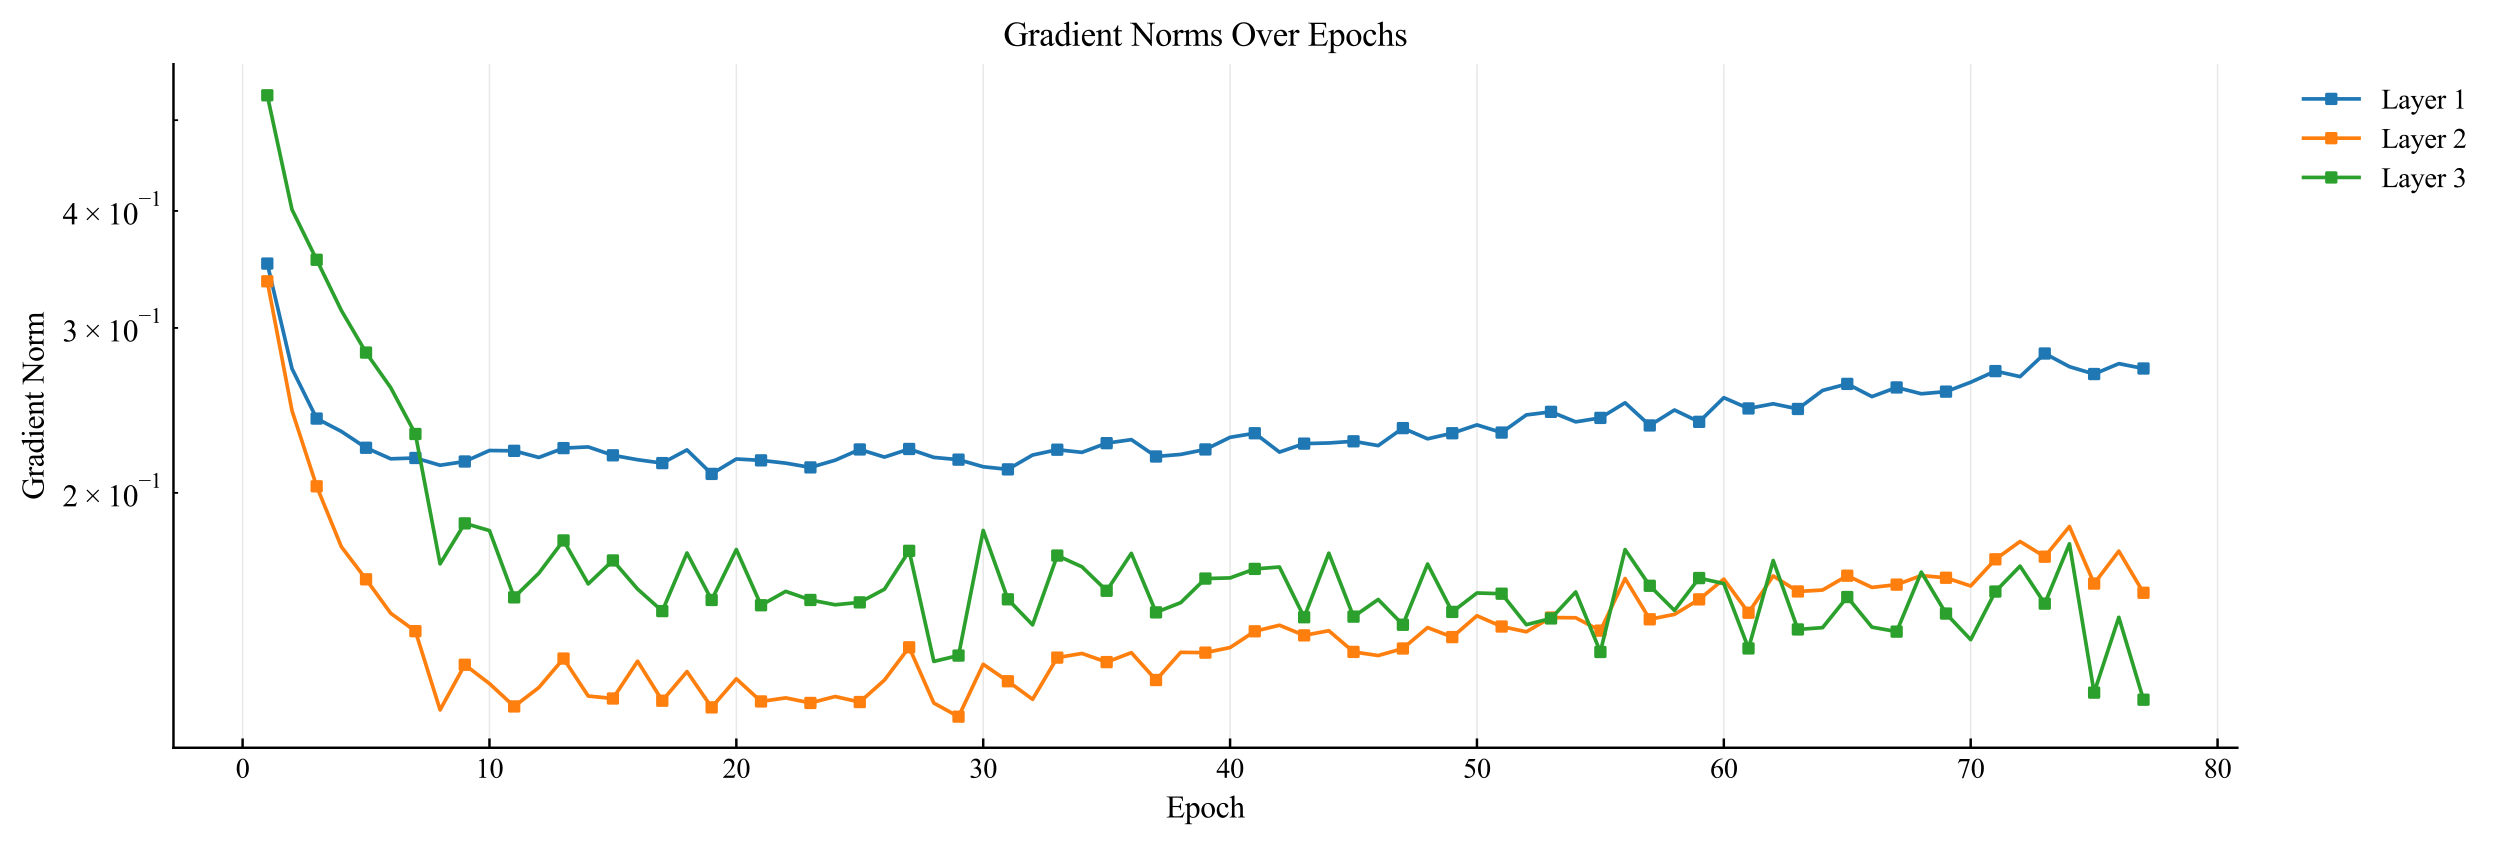 <?xml version="1.0" encoding="utf-8" standalone="no"?>
<!DOCTYPE svg PUBLIC "-//W3C//DTD SVG 1.1//EN"
  "http://www.w3.org/Graphics/SVG/1.1/DTD/svg11.dtd">
<svg xmlns:xlink="http://www.w3.org/1999/xlink" width="811.109pt" height="274.555pt" viewBox="0 0 811.109 274.555" xmlns="http://www.w3.org/2000/svg" version="1.1">
 <defs>
  <style type="text/css">*{stroke-linejoin: round; stroke-linecap: butt}</style>
 </defs>
 <g id="figure_1">
  <g id="patch_1">
   <path d="M 0 274.555 
L 811.109 274.555 
L 811.109 0 
L 0 0 
z
" style="fill: #ffffff"/>
  </g>
  <g id="axes_1">
   <g id="patch_2">
    <path d="M 56.283 242.598 
L 725.883 242.598 
L 725.883 20.838 
L 56.283 20.838 
z
" style="fill: #ffffff"/>
   </g>
   <g id="matplotlib.axis_1">
    <g id="xtick_1">
     <g id="line2d_1">
      <path d="M 78.71 242.598 
L 78.71 20.838 
" clip-path="url(#p498409340e)" style="fill: none; stroke: #b0b0b0; stroke-opacity: 0.3; stroke-width: 0.5; stroke-linecap: square"/>
     </g>
     <g id="line2d_2">
      <defs>
       <path id="m85295850a0" d="M 0 0 
L 0 -3 
" style="stroke: #000000; stroke-width: 0.8"/>
      </defs>
      <g>
       <use xlink:href="#m85295850a0" x="78.71" y="242.598" style="stroke: #000000; stroke-width: 0.8"/>
      </g>
     </g>
     <g id="text_1">
      <!-- 0 -->
      <g transform="translate(76.46 252.347) scale(0.09 -0.09)">
       <defs>
        <path id="TimesNewRomanPSMT-30" d="M 231 2094 
Q 231 2819 450 3342 
Q 669 3866 1031 4122 
Q 1313 4325 1613 4325 
Q 2100 4325 2488 3828 
Q 2972 3213 2972 2159 
Q 2972 1422 2759 906 
Q 2547 391 2217 158 
Q 1888 -75 1581 -75 
Q 975 -75 572 641 
Q 231 1244 231 2094 
z
M 844 2016 
Q 844 1141 1059 588 
Q 1238 122 1591 122 
Q 1759 122 1940 273 
Q 2122 425 2216 781 
Q 2359 1319 2359 2297 
Q 2359 3022 2209 3506 
Q 2097 3866 1919 4016 
Q 1791 4119 1609 4119 
Q 1397 4119 1231 3928 
Q 1006 3669 925 3112 
Q 844 2556 844 2016 
z
" transform="scale(0.016)"/>
       </defs>
       <use xlink:href="#TimesNewRomanPSMT-30"/>
      </g>
     </g>
    </g>
    <g id="xtick_2">
     <g id="line2d_3">
      <path d="M 158.805 242.598 
L 158.805 20.838 
" clip-path="url(#p498409340e)" style="fill: none; stroke: #b0b0b0; stroke-opacity: 0.3; stroke-width: 0.5; stroke-linecap: square"/>
     </g>
     <g id="line2d_4">
      <g>
       <use xlink:href="#m85295850a0" x="158.805" y="242.598" style="stroke: #000000; stroke-width: 0.8"/>
      </g>
     </g>
     <g id="text_2">
      <!-- 10 -->
      <g transform="translate(154.305 252.347) scale(0.09 -0.09)">
       <defs>
        <path id="TimesNewRomanPSMT-31" d="M 750 3822 
L 1781 4325 
L 1884 4325 
L 1884 747 
Q 1884 391 1914 303 
Q 1944 216 2037 169 
Q 2131 122 2419 116 
L 2419 0 
L 825 0 
L 825 116 
Q 1125 122 1212 167 
Q 1300 213 1334 289 
Q 1369 366 1369 747 
L 1369 3034 
Q 1369 3497 1338 3628 
Q 1316 3728 1258 3775 
Q 1200 3822 1119 3822 
Q 1003 3822 797 3725 
L 750 3822 
z
" transform="scale(0.016)"/>
       </defs>
       <use xlink:href="#TimesNewRomanPSMT-31"/>
       <use xlink:href="#TimesNewRomanPSMT-30" transform="translate(50 0)"/>
      </g>
     </g>
    </g>
    <g id="xtick_3">
     <g id="line2d_5">
      <path d="M 238.901 242.598 
L 238.901 20.838 
" clip-path="url(#p498409340e)" style="fill: none; stroke: #b0b0b0; stroke-opacity: 0.3; stroke-width: 0.5; stroke-linecap: square"/>
     </g>
     <g id="line2d_6">
      <g>
       <use xlink:href="#m85295850a0" x="238.901" y="242.598" style="stroke: #000000; stroke-width: 0.8"/>
      </g>
     </g>
     <g id="text_3">
      <!-- 20 -->
      <g transform="translate(234.401 252.347) scale(0.09 -0.09)">
       <defs>
        <path id="TimesNewRomanPSMT-32" d="M 2934 816 
L 2638 0 
L 138 0 
L 138 116 
Q 1241 1122 1691 1759 
Q 2141 2397 2141 2925 
Q 2141 3328 1894 3587 
Q 1647 3847 1303 3847 
Q 991 3847 742 3664 
Q 494 3481 375 3128 
L 259 3128 
Q 338 3706 661 4015 
Q 984 4325 1469 4325 
Q 1984 4325 2329 3994 
Q 2675 3663 2675 3213 
Q 2675 2891 2525 2569 
Q 2294 2063 1775 1497 
Q 997 647 803 472 
L 1909 472 
Q 2247 472 2383 497 
Q 2519 522 2628 598 
Q 2738 675 2819 816 
L 2934 816 
z
" transform="scale(0.016)"/>
       </defs>
       <use xlink:href="#TimesNewRomanPSMT-32"/>
       <use xlink:href="#TimesNewRomanPSMT-30" transform="translate(50 0)"/>
      </g>
     </g>
    </g>
    <g id="xtick_4">
     <g id="line2d_7">
      <path d="M 318.997 242.598 
L 318.997 20.838 
" clip-path="url(#p498409340e)" style="fill: none; stroke: #b0b0b0; stroke-opacity: 0.3; stroke-width: 0.5; stroke-linecap: square"/>
     </g>
     <g id="line2d_8">
      <g>
       <use xlink:href="#m85295850a0" x="318.997" y="242.598" style="stroke: #000000; stroke-width: 0.8"/>
      </g>
     </g>
     <g id="text_4">
      <!-- 30 -->
      <g transform="translate(314.497 252.347) scale(0.09 -0.09)">
       <defs>
        <path id="TimesNewRomanPSMT-33" d="M 325 3431 
Q 506 3859 782 4092 
Q 1059 4325 1472 4325 
Q 1981 4325 2253 3994 
Q 2459 3747 2459 3466 
Q 2459 3003 1878 2509 
Q 2269 2356 2469 2072 
Q 2669 1788 2669 1403 
Q 2669 853 2319 450 
Q 1863 -75 997 -75 
Q 569 -75 414 31 
Q 259 138 259 259 
Q 259 350 332 419 
Q 406 488 509 488 
Q 588 488 669 463 
Q 722 447 909 348 
Q 1097 250 1169 231 
Q 1284 197 1416 197 
Q 1734 197 1970 444 
Q 2206 691 2206 1028 
Q 2206 1275 2097 1509 
Q 2016 1684 1919 1775 
Q 1784 1900 1550 2001 
Q 1316 2103 1072 2103 
L 972 2103 
L 972 2197 
Q 1219 2228 1467 2375 
Q 1716 2522 1828 2728 
Q 1941 2934 1941 3181 
Q 1941 3503 1739 3701 
Q 1538 3900 1238 3900 
Q 753 3900 428 3381 
L 325 3431 
z
" transform="scale(0.016)"/>
       </defs>
       <use xlink:href="#TimesNewRomanPSMT-33"/>
       <use xlink:href="#TimesNewRomanPSMT-30" transform="translate(50 0)"/>
      </g>
     </g>
    </g>
    <g id="xtick_5">
     <g id="line2d_9">
      <path d="M 399.092 242.598 
L 399.092 20.838 
" clip-path="url(#p498409340e)" style="fill: none; stroke: #b0b0b0; stroke-opacity: 0.3; stroke-width: 0.5; stroke-linecap: square"/>
     </g>
     <g id="line2d_10">
      <g>
       <use xlink:href="#m85295850a0" x="399.092" y="242.598" style="stroke: #000000; stroke-width: 0.8"/>
      </g>
     </g>
     <g id="text_5">
      <!-- 40 -->
      <g transform="translate(394.592 252.347) scale(0.09 -0.09)">
       <defs>
        <path id="TimesNewRomanPSMT-34" d="M 2978 1563 
L 2978 1119 
L 2409 1119 
L 2409 0 
L 1894 0 
L 1894 1119 
L 100 1119 
L 100 1519 
L 2066 4325 
L 2409 4325 
L 2409 1563 
L 2978 1563 
z
M 1894 1563 
L 1894 3666 
L 406 1563 
L 1894 1563 
z
" transform="scale(0.016)"/>
       </defs>
       <use xlink:href="#TimesNewRomanPSMT-34"/>
       <use xlink:href="#TimesNewRomanPSMT-30" transform="translate(50 0)"/>
      </g>
     </g>
    </g>
    <g id="xtick_6">
     <g id="line2d_11">
      <path d="M 479.188 242.598 
L 479.188 20.838 
" clip-path="url(#p498409340e)" style="fill: none; stroke: #b0b0b0; stroke-opacity: 0.3; stroke-width: 0.5; stroke-linecap: square"/>
     </g>
     <g id="line2d_12">
      <g>
       <use xlink:href="#m85295850a0" x="479.188" y="242.598" style="stroke: #000000; stroke-width: 0.8"/>
      </g>
     </g>
     <g id="text_6">
      <!-- 50 -->
      <g transform="translate(474.688 252.347) scale(0.09 -0.09)">
       <defs>
        <path id="TimesNewRomanPSMT-35" d="M 2778 4238 
L 2534 3706 
L 1259 3706 
L 981 3138 
Q 1809 3016 2294 2522 
Q 2709 2097 2709 1522 
Q 2709 1188 2573 903 
Q 2438 619 2231 419 
Q 2025 219 1772 97 
Q 1413 -75 1034 -75 
Q 653 -75 479 54 
Q 306 184 306 341 
Q 306 428 378 495 
Q 450 563 559 563 
Q 641 563 702 538 
Q 763 513 909 409 
Q 1144 247 1384 247 
Q 1750 247 2026 523 
Q 2303 800 2303 1197 
Q 2303 1581 2056 1914 
Q 1809 2247 1375 2428 
Q 1034 2569 447 2591 
L 1259 4238 
L 2778 4238 
z
" transform="scale(0.016)"/>
       </defs>
       <use xlink:href="#TimesNewRomanPSMT-35"/>
       <use xlink:href="#TimesNewRomanPSMT-30" transform="translate(50 0)"/>
      </g>
     </g>
    </g>
    <g id="xtick_7">
     <g id="line2d_13">
      <path d="M 559.284 242.598 
L 559.284 20.838 
" clip-path="url(#p498409340e)" style="fill: none; stroke: #b0b0b0; stroke-opacity: 0.3; stroke-width: 0.5; stroke-linecap: square"/>
     </g>
     <g id="line2d_14">
      <g>
       <use xlink:href="#m85295850a0" x="559.284" y="242.598" style="stroke: #000000; stroke-width: 0.8"/>
      </g>
     </g>
     <g id="text_7">
      <!-- 60 -->
      <g transform="translate(554.784 252.347) scale(0.09 -0.09)">
       <defs>
        <path id="TimesNewRomanPSMT-36" d="M 2869 4325 
L 2869 4209 
Q 2456 4169 2195 4045 
Q 1934 3922 1679 3669 
Q 1425 3416 1258 3105 
Q 1091 2794 978 2366 
Q 1428 2675 1881 2675 
Q 2316 2675 2634 2325 
Q 2953 1975 2953 1425 
Q 2953 894 2631 456 
Q 2244 -75 1606 -75 
Q 1172 -75 869 213 
Q 275 772 275 1663 
Q 275 2231 503 2743 
Q 731 3256 1154 3653 
Q 1578 4050 1965 4187 
Q 2353 4325 2688 4325 
L 2869 4325 
z
M 925 2138 
Q 869 1716 869 1456 
Q 869 1156 980 804 
Q 1091 453 1309 247 
Q 1469 100 1697 100 
Q 1969 100 2183 356 
Q 2397 613 2397 1088 
Q 2397 1622 2184 2012 
Q 1972 2403 1581 2403 
Q 1463 2403 1327 2353 
Q 1191 2303 925 2138 
z
" transform="scale(0.016)"/>
       </defs>
       <use xlink:href="#TimesNewRomanPSMT-36"/>
       <use xlink:href="#TimesNewRomanPSMT-30" transform="translate(50 0)"/>
      </g>
     </g>
    </g>
    <g id="xtick_8">
     <g id="line2d_15">
      <path d="M 639.379 242.598 
L 639.379 20.838 
" clip-path="url(#p498409340e)" style="fill: none; stroke: #b0b0b0; stroke-opacity: 0.3; stroke-width: 0.5; stroke-linecap: square"/>
     </g>
     <g id="line2d_16">
      <g>
       <use xlink:href="#m85295850a0" x="639.379" y="242.598" style="stroke: #000000; stroke-width: 0.8"/>
      </g>
     </g>
     <g id="text_8">
      <!-- 70 -->
      <g transform="translate(634.879 252.347) scale(0.09 -0.09)">
       <defs>
        <path id="TimesNewRomanPSMT-37" d="M 644 4238 
L 2916 4238 
L 2916 4119 
L 1503 -88 
L 1153 -88 
L 2419 3728 
L 1253 3728 
Q 900 3728 750 3644 
Q 488 3500 328 3200 
L 238 3234 
L 644 4238 
z
" transform="scale(0.016)"/>
       </defs>
       <use xlink:href="#TimesNewRomanPSMT-37"/>
       <use xlink:href="#TimesNewRomanPSMT-30" transform="translate(50 0)"/>
      </g>
     </g>
    </g>
    <g id="xtick_9">
     <g id="line2d_17">
      <path d="M 719.475 242.598 
L 719.475 20.838 
" clip-path="url(#p498409340e)" style="fill: none; stroke: #b0b0b0; stroke-opacity: 0.3; stroke-width: 0.5; stroke-linecap: square"/>
     </g>
     <g id="line2d_18">
      <g>
       <use xlink:href="#m85295850a0" x="719.475" y="242.598" style="stroke: #000000; stroke-width: 0.8"/>
      </g>
     </g>
     <g id="text_9">
      <!-- 80 -->
      <g transform="translate(714.975 252.347) scale(0.09 -0.09)">
       <defs>
        <path id="TimesNewRomanPSMT-38" d="M 1228 2134 
Q 725 2547 579 2797 
Q 434 3047 434 3316 
Q 434 3728 753 4026 
Q 1072 4325 1600 4325 
Q 2113 4325 2425 4047 
Q 2738 3769 2738 3413 
Q 2738 3175 2569 2928 
Q 2400 2681 1866 2347 
Q 2416 1922 2594 1678 
Q 2831 1359 2831 1006 
Q 2831 559 2490 242 
Q 2150 -75 1597 -75 
Q 994 -75 656 303 
Q 388 606 388 966 
Q 388 1247 577 1523 
Q 766 1800 1228 2134 
z
M 1719 2469 
Q 2094 2806 2194 3001 
Q 2294 3197 2294 3444 
Q 2294 3772 2109 3958 
Q 1925 4144 1606 4144 
Q 1288 4144 1088 3959 
Q 888 3775 888 3528 
Q 888 3366 970 3203 
Q 1053 3041 1206 2894 
L 1719 2469 
z
M 1375 2016 
Q 1116 1797 991 1539 
Q 866 1281 866 981 
Q 866 578 1086 336 
Q 1306 94 1647 94 
Q 1984 94 2187 284 
Q 2391 475 2391 747 
Q 2391 972 2272 1150 
Q 2050 1481 1375 2016 
z
" transform="scale(0.016)"/>
       </defs>
       <use xlink:href="#TimesNewRomanPSMT-38"/>
       <use xlink:href="#TimesNewRomanPSMT-30" transform="translate(50 0)"/>
      </g>
     </g>
    </g>
    <g id="text_10">
     <!-- Epoch -->
     <g transform="translate(378.309 265.216) scale(0.1 -0.1)">
      <defs>
       <path id="TimesNewRomanPSMT-45" d="M 1338 4006 
L 1338 2331 
L 2269 2331 
Q 2631 2331 2753 2441 
Q 2916 2584 2934 2947 
L 3050 2947 
L 3050 1472 
L 2934 1472 
Q 2891 1781 2847 1869 
Q 2791 1978 2662 2040 
Q 2534 2103 2269 2103 
L 1338 2103 
L 1338 706 
Q 1338 425 1363 364 
Q 1388 303 1450 267 
Q 1513 231 1688 231 
L 2406 231 
Q 2766 231 2928 281 
Q 3091 331 3241 478 
Q 3434 672 3638 1063 
L 3763 1063 
L 3397 0 
L 131 0 
L 131 116 
L 281 116 
Q 431 116 566 188 
Q 666 238 702 338 
Q 738 438 738 747 
L 738 3500 
Q 738 3903 656 3997 
Q 544 4122 281 4122 
L 131 4122 
L 131 4238 
L 3397 4238 
L 3444 3309 
L 3322 3309 
Q 3256 3644 3176 3769 
Q 3097 3894 2941 3959 
Q 2816 4006 2500 4006 
L 1338 4006 
z
" transform="scale(0.016)"/>
       <path id="TimesNewRomanPSMT-70" d="M -6 2578 
L 875 2934 
L 994 2934 
L 994 2266 
Q 1216 2644 1439 2795 
Q 1663 2947 1909 2947 
Q 2341 2947 2628 2609 
Q 2981 2197 2981 1534 
Q 2981 794 2556 309 
Q 2206 -88 1675 -88 
Q 1444 -88 1275 -22 
Q 1150 25 994 166 
L 994 -706 
Q 994 -1000 1030 -1079 
Q 1066 -1159 1155 -1206 
Q 1244 -1253 1478 -1253 
L 1478 -1369 
L -22 -1369 
L -22 -1253 
L 56 -1253 
Q 228 -1256 350 -1188 
Q 409 -1153 442 -1076 
Q 475 -1000 475 -688 
L 475 2019 
Q 475 2297 450 2372 
Q 425 2447 370 2484 
Q 316 2522 222 2522 
Q 147 2522 31 2478 
L -6 2578 
z
M 994 2081 
L 994 1013 
Q 994 666 1022 556 
Q 1066 375 1236 237 
Q 1406 100 1666 100 
Q 1978 100 2172 344 
Q 2425 663 2425 1241 
Q 2425 1897 2138 2250 
Q 1938 2494 1663 2494 
Q 1513 2494 1366 2419 
Q 1253 2363 994 2081 
z
" transform="scale(0.016)"/>
       <path id="TimesNewRomanPSMT-6f" d="M 1600 2947 
Q 2250 2947 2644 2453 
Q 2978 2031 2978 1484 
Q 2978 1100 2793 706 
Q 2609 313 2286 112 
Q 1963 -88 1566 -88 
Q 919 -88 538 428 
Q 216 863 216 1403 
Q 216 1797 411 2186 
Q 606 2575 925 2761 
Q 1244 2947 1600 2947 
z
M 1503 2744 
Q 1338 2744 1170 2645 
Q 1003 2547 900 2300 
Q 797 2053 797 1666 
Q 797 1041 1045 587 
Q 1294 134 1700 134 
Q 2003 134 2200 384 
Q 2397 634 2397 1244 
Q 2397 2006 2069 2444 
Q 1847 2744 1503 2744 
z
" transform="scale(0.016)"/>
       <path id="TimesNewRomanPSMT-63" d="M 2631 1088 
Q 2516 522 2178 217 
Q 1841 -88 1431 -88 
Q 944 -88 581 321 
Q 219 731 219 1428 
Q 219 2103 620 2525 
Q 1022 2947 1584 2947 
Q 2006 2947 2278 2723 
Q 2550 2500 2550 2259 
Q 2550 2141 2473 2067 
Q 2397 1994 2259 1994 
Q 2075 1994 1981 2113 
Q 1928 2178 1911 2362 
Q 1894 2547 1784 2644 
Q 1675 2738 1481 2738 
Q 1169 2738 978 2506 
Q 725 2200 725 1697 
Q 725 1184 976 792 
Q 1228 400 1656 400 
Q 1963 400 2206 609 
Q 2378 753 2541 1131 
L 2631 1088 
z
" transform="scale(0.016)"/>
       <path id="TimesNewRomanPSMT-68" d="M 1041 4444 
L 1041 2350 
Q 1388 2731 1591 2839 
Q 1794 2947 1997 2947 
Q 2241 2947 2416 2812 
Q 2591 2678 2675 2391 
Q 2734 2191 2734 1659 
L 2734 647 
Q 2734 375 2778 275 
Q 2809 200 2884 156 
Q 2959 113 3159 113 
L 3159 0 
L 1753 0 
L 1753 113 
L 1819 113 
Q 2019 113 2097 173 
Q 2175 234 2206 353 
Q 2216 403 2216 647 
L 2216 1659 
Q 2216 2128 2167 2275 
Q 2119 2422 2012 2495 
Q 1906 2569 1756 2569 
Q 1603 2569 1437 2487 
Q 1272 2406 1041 2159 
L 1041 647 
Q 1041 353 1073 281 
Q 1106 209 1195 161 
Q 1284 113 1503 113 
L 1503 0 
L 84 0 
L 84 113 
Q 275 113 384 172 
Q 447 203 484 290 
Q 522 378 522 647 
L 522 3238 
Q 522 3728 498 3840 
Q 475 3953 426 3993 
Q 378 4034 297 4034 
Q 231 4034 84 3984 
L 41 4094 
L 897 4444 
L 1041 4444 
z
" transform="scale(0.016)"/>
      </defs>
      <use xlink:href="#TimesNewRomanPSMT-45"/>
      <use xlink:href="#TimesNewRomanPSMT-70" transform="translate(61.084 0)"/>
      <use xlink:href="#TimesNewRomanPSMT-6f" transform="translate(111.084 0)"/>
      <use xlink:href="#TimesNewRomanPSMT-63" transform="translate(161.084 0)"/>
      <use xlink:href="#TimesNewRomanPSMT-68" transform="translate(205.469 0)"/>
     </g>
    </g>
   </g>
   <g id="matplotlib.axis_2">
    <g id="ytick_1">
     <g id="line2d_19">
      <defs>
       <path id="md8082f3454" d="M 0 0 
L 1.5 0 
" style="stroke: #000000; stroke-width: 0.6"/>
      </defs>
      <g>
       <use xlink:href="#md8082f3454" x="56.283" y="159.909" style="stroke: #000000; stroke-width: 0.6"/>
      </g>
     </g>
     <g id="text_11">
      <!-- $\mathdefault{2\times10^{-1}}$ -->
      <g transform="translate(20.283 164.339) scale(0.1 -0.1)">
       <defs>
        <path id="TimesNewRomanPSMT-d7" d="M 516 1025 
L 1619 2128 
L 519 3228 
L 700 3409 
L 1800 2309 
L 2900 3409 
L 3075 3231 
L 1975 2131 
L 3081 1025 
L 2903 844 
L 1797 1950 
L 694 847 
L 516 1025 
z
" transform="scale(0.016)"/>
        <path id="TimesNewRomanPSMT-2212" d="M 3484 2000 
L 116 2000 
L 116 2256 
L 3484 2256 
L 3484 2000 
z
" transform="scale(0.016)"/>
       </defs>
       <use xlink:href="#TimesNewRomanPSMT-32" transform="translate(0 0.583)"/>
       <use xlink:href="#TimesNewRomanPSMT-d7" transform="translate(69.482 0.583)"/>
       <use xlink:href="#TimesNewRomanPSMT-31" transform="translate(145.361 0.583)"/>
       <use xlink:href="#TimesNewRomanPSMT-30" transform="translate(195.361 0.583)"/>
       <use xlink:href="#TimesNewRomanPSMT-2212" transform="translate(246.864 60.695) scale(0.7)"/>
       <use xlink:href="#TimesNewRomanPSMT-31" transform="translate(286.342 60.695) scale(0.7)"/>
      </g>
     </g>
    </g>
    <g id="ytick_2">
     <g id="line2d_20">
      <g>
       <use xlink:href="#md8082f3454" x="56.283" y="106.401" style="stroke: #000000; stroke-width: 0.6"/>
      </g>
     </g>
     <g id="text_12">
      <!-- $\mathdefault{3\times10^{-1}}$ -->
      <g transform="translate(20.283 110.831) scale(0.1 -0.1)">
       <use xlink:href="#TimesNewRomanPSMT-33" transform="translate(0 0.583)"/>
       <use xlink:href="#TimesNewRomanPSMT-d7" transform="translate(69.482 0.583)"/>
       <use xlink:href="#TimesNewRomanPSMT-31" transform="translate(145.361 0.583)"/>
       <use xlink:href="#TimesNewRomanPSMT-30" transform="translate(195.361 0.583)"/>
       <use xlink:href="#TimesNewRomanPSMT-2212" transform="translate(246.864 60.695) scale(0.7)"/>
       <use xlink:href="#TimesNewRomanPSMT-31" transform="translate(286.342 60.695) scale(0.7)"/>
      </g>
     </g>
    </g>
    <g id="ytick_3">
     <g id="line2d_21">
      <g>
       <use xlink:href="#md8082f3454" x="56.283" y="68.437" style="stroke: #000000; stroke-width: 0.6"/>
      </g>
     </g>
     <g id="text_13">
      <!-- $\mathdefault{4\times10^{-1}}$ -->
      <g transform="translate(20.283 72.867) scale(0.1 -0.1)">
       <use xlink:href="#TimesNewRomanPSMT-34" transform="translate(0 0.583)"/>
       <use xlink:href="#TimesNewRomanPSMT-d7" transform="translate(69.482 0.583)"/>
       <use xlink:href="#TimesNewRomanPSMT-31" transform="translate(145.361 0.583)"/>
       <use xlink:href="#TimesNewRomanPSMT-30" transform="translate(195.361 0.583)"/>
       <use xlink:href="#TimesNewRomanPSMT-2212" transform="translate(246.864 60.695) scale(0.7)"/>
       <use xlink:href="#TimesNewRomanPSMT-31" transform="translate(286.342 60.695) scale(0.7)"/>
      </g>
     </g>
    </g>
    <g id="ytick_4">
     <g id="line2d_22">
      <g>
       <use xlink:href="#md8082f3454" x="56.283" y="38.989" style="stroke: #000000; stroke-width: 0.6"/>
      </g>
     </g>
    </g>
    <g id="text_14">
     <!-- Gradient Norm -->
     <g transform="translate(14.144 162.126) rotate(-90) scale(0.1 -0.1)">
      <defs>
       <path id="TimesNewRomanPSMT-47" d="M 3928 4334 
L 4038 2997 
L 3928 2997 
Q 3763 3497 3500 3750 
Q 3122 4116 2528 4116 
Q 1719 4116 1297 3475 
Q 944 2934 944 2188 
Q 944 1581 1178 1081 
Q 1413 581 1792 348 
Q 2172 116 2572 116 
Q 2806 116 3025 175 
Q 3244 234 3447 350 
L 3447 1575 
Q 3447 1894 3398 1992 
Q 3350 2091 3248 2142 
Q 3147 2194 2891 2194 
L 2891 2313 
L 4531 2313 
L 4531 2194 
L 4453 2194 
Q 4209 2194 4119 2031 
Q 4056 1916 4056 1575 
L 4056 278 
Q 3697 84 3347 -6 
Q 2997 -97 2569 -97 
Q 1341 -97 703 691 
Q 225 1281 225 2053 
Q 225 2613 494 3125 
Q 813 3734 1369 4063 
Q 1834 4334 2469 4334 
Q 2700 4334 2889 4296 
Q 3078 4259 3425 4131 
Q 3600 4066 3659 4066 
Q 3719 4066 3761 4120 
Q 3803 4175 3813 4334 
L 3928 4334 
z
" transform="scale(0.016)"/>
       <path id="TimesNewRomanPSMT-72" d="M 1038 2947 
L 1038 2303 
Q 1397 2947 1775 2947 
Q 1947 2947 2059 2842 
Q 2172 2738 2172 2600 
Q 2172 2478 2090 2393 
Q 2009 2309 1897 2309 
Q 1788 2309 1652 2417 
Q 1516 2525 1450 2525 
Q 1394 2525 1328 2463 
Q 1188 2334 1038 2041 
L 1038 669 
Q 1038 431 1097 309 
Q 1138 225 1241 169 
Q 1344 113 1538 113 
L 1538 0 
L 72 0 
L 72 113 
Q 291 113 397 181 
Q 475 231 506 341 
Q 522 394 522 644 
L 522 1753 
Q 522 2253 501 2348 
Q 481 2444 426 2487 
Q 372 2531 291 2531 
Q 194 2531 72 2484 
L 41 2597 
L 906 2947 
L 1038 2947 
z
" transform="scale(0.016)"/>
       <path id="TimesNewRomanPSMT-61" d="M 1822 413 
Q 1381 72 1269 19 
Q 1100 -59 909 -59 
Q 613 -59 420 144 
Q 228 347 228 678 
Q 228 888 322 1041 
Q 450 1253 767 1440 
Q 1084 1628 1822 1897 
L 1822 2009 
Q 1822 2438 1686 2597 
Q 1550 2756 1291 2756 
Q 1094 2756 978 2650 
Q 859 2544 859 2406 
L 866 2225 
Q 866 2081 792 2003 
Q 719 1925 600 1925 
Q 484 1925 411 2006 
Q 338 2088 338 2228 
Q 338 2497 613 2722 
Q 888 2947 1384 2947 
Q 1766 2947 2009 2819 
Q 2194 2722 2281 2516 
Q 2338 2381 2338 1966 
L 2338 994 
Q 2338 584 2353 492 
Q 2369 400 2405 369 
Q 2441 338 2488 338 
Q 2538 338 2575 359 
Q 2641 400 2828 588 
L 2828 413 
Q 2478 -56 2159 -56 
Q 2006 -56 1915 50 
Q 1825 156 1822 413 
z
M 1822 616 
L 1822 1706 
Q 1350 1519 1213 1441 
Q 966 1303 859 1153 
Q 753 1003 753 825 
Q 753 600 887 451 
Q 1022 303 1197 303 
Q 1434 303 1822 616 
z
" transform="scale(0.016)"/>
       <path id="TimesNewRomanPSMT-64" d="M 2222 322 
Q 2013 103 1813 7 
Q 1613 -88 1381 -88 
Q 913 -88 563 304 
Q 213 697 213 1313 
Q 213 1928 600 2439 
Q 988 2950 1597 2950 
Q 1975 2950 2222 2709 
L 2222 3238 
Q 2222 3728 2198 3840 
Q 2175 3953 2125 3993 
Q 2075 4034 2000 4034 
Q 1919 4034 1784 3984 
L 1744 4094 
L 2597 4444 
L 2738 4444 
L 2738 1134 
Q 2738 631 2761 520 
Q 2784 409 2836 365 
Q 2888 322 2956 322 
Q 3041 322 3181 375 
L 3216 266 
L 2366 -88 
L 2222 -88 
L 2222 322 
z
M 2222 541 
L 2222 2016 
Q 2203 2228 2109 2403 
Q 2016 2578 1861 2667 
Q 1706 2756 1559 2756 
Q 1284 2756 1069 2509 
Q 784 2184 784 1559 
Q 784 928 1059 592 
Q 1334 256 1672 256 
Q 1956 256 2222 541 
z
" transform="scale(0.016)"/>
       <path id="TimesNewRomanPSMT-69" d="M 928 4444 
Q 1059 4444 1151 4351 
Q 1244 4259 1244 4128 
Q 1244 3997 1151 3903 
Q 1059 3809 928 3809 
Q 797 3809 703 3903 
Q 609 3997 609 4128 
Q 609 4259 701 4351 
Q 794 4444 928 4444 
z
M 1188 2947 
L 1188 647 
Q 1188 378 1227 289 
Q 1266 200 1342 156 
Q 1419 113 1622 113 
L 1622 0 
L 231 0 
L 231 113 
Q 441 113 512 153 
Q 584 194 626 287 
Q 669 381 669 647 
L 669 1750 
Q 669 2216 641 2353 
Q 619 2453 572 2492 
Q 525 2531 444 2531 
Q 356 2531 231 2484 
L 188 2597 
L 1050 2947 
L 1188 2947 
z
" transform="scale(0.016)"/>
       <path id="TimesNewRomanPSMT-65" d="M 681 1784 
Q 678 1147 991 784 
Q 1303 422 1725 422 
Q 2006 422 2214 576 
Q 2422 731 2563 1106 
L 2659 1044 
Q 2594 616 2278 264 
Q 1963 -88 1488 -88 
Q 972 -88 605 314 
Q 238 716 238 1394 
Q 238 2128 614 2539 
Q 991 2950 1559 2950 
Q 2041 2950 2350 2633 
Q 2659 2316 2659 1784 
L 681 1784 
z
M 681 1966 
L 2006 1966 
Q 1991 2241 1941 2353 
Q 1863 2528 1708 2628 
Q 1553 2728 1384 2728 
Q 1125 2728 920 2526 
Q 716 2325 681 1966 
z
" transform="scale(0.016)"/>
       <path id="TimesNewRomanPSMT-6e" d="M 1034 2341 
Q 1538 2947 1994 2947 
Q 2228 2947 2397 2830 
Q 2566 2713 2666 2444 
Q 2734 2256 2734 1869 
L 2734 647 
Q 2734 375 2778 278 
Q 2813 200 2889 156 
Q 2966 113 3172 113 
L 3172 0 
L 1756 0 
L 1756 113 
L 1816 113 
Q 2016 113 2095 173 
Q 2175 234 2206 353 
Q 2219 400 2219 647 
L 2219 1819 
Q 2219 2209 2117 2386 
Q 2016 2563 1775 2563 
Q 1403 2563 1034 2156 
L 1034 647 
Q 1034 356 1069 288 
Q 1113 197 1189 155 
Q 1266 113 1500 113 
L 1500 0 
L 84 0 
L 84 113 
L 147 113 
Q 366 113 442 223 
Q 519 334 519 647 
L 519 1709 
Q 519 2225 495 2337 
Q 472 2450 423 2490 
Q 375 2531 294 2531 
Q 206 2531 84 2484 
L 38 2597 
L 900 2947 
L 1034 2947 
L 1034 2341 
z
" transform="scale(0.016)"/>
       <path id="TimesNewRomanPSMT-74" d="M 1031 3803 
L 1031 2863 
L 1700 2863 
L 1700 2644 
L 1031 2644 
L 1031 788 
Q 1031 509 1111 412 
Q 1191 316 1316 316 
Q 1419 316 1516 380 
Q 1613 444 1666 569 
L 1788 569 
Q 1678 263 1478 108 
Q 1278 -47 1066 -47 
Q 922 -47 784 33 
Q 647 113 581 261 
Q 516 409 516 719 
L 516 2644 
L 63 2644 
L 63 2747 
Q 234 2816 414 2980 
Q 594 3144 734 3369 
Q 806 3488 934 3803 
L 1031 3803 
z
" transform="scale(0.016)"/>
       <path id="TimesNewRomanPSMT-20" transform="scale(0.016)"/>
       <path id="TimesNewRomanPSMT-4e" d="M -84 4238 
L 1066 4238 
L 3656 1059 
L 3656 3503 
Q 3656 3894 3569 3991 
Q 3453 4122 3203 4122 
L 3056 4122 
L 3056 4238 
L 4531 4238 
L 4531 4122 
L 4381 4122 
Q 4113 4122 4000 3959 
Q 3931 3859 3931 3503 
L 3931 -69 
L 3819 -69 
L 1025 3344 
L 1025 734 
Q 1025 344 1109 247 
Q 1228 116 1475 116 
L 1625 116 
L 1625 0 
L 150 0 
L 150 116 
L 297 116 
Q 569 116 681 278 
Q 750 378 750 734 
L 750 3681 
Q 566 3897 470 3965 
Q 375 4034 191 4094 
Q 100 4122 -84 4122 
L -84 4238 
z
" transform="scale(0.016)"/>
       <path id="TimesNewRomanPSMT-6d" d="M 1050 2338 
Q 1363 2650 1419 2697 
Q 1559 2816 1721 2881 
Q 1884 2947 2044 2947 
Q 2313 2947 2506 2790 
Q 2700 2634 2766 2338 
Q 3088 2713 3309 2830 
Q 3531 2947 3766 2947 
Q 3994 2947 4170 2830 
Q 4347 2713 4450 2447 
Q 4519 2266 4519 1878 
L 4519 647 
Q 4519 378 4559 278 
Q 4591 209 4675 161 
Q 4759 113 4950 113 
L 4950 0 
L 3538 0 
L 3538 113 
L 3597 113 
Q 3781 113 3884 184 
Q 3956 234 3988 344 
Q 4000 397 4000 647 
L 4000 1878 
Q 4000 2228 3916 2372 
Q 3794 2572 3525 2572 
Q 3359 2572 3192 2489 
Q 3025 2406 2788 2181 
L 2781 2147 
L 2788 2013 
L 2788 647 
Q 2788 353 2820 281 
Q 2853 209 2943 161 
Q 3034 113 3253 113 
L 3253 0 
L 1806 0 
L 1806 113 
Q 2044 113 2133 169 
Q 2222 225 2256 338 
Q 2272 391 2272 647 
L 2272 1878 
Q 2272 2228 2169 2381 
Q 2031 2581 1784 2581 
Q 1616 2581 1450 2491 
Q 1191 2353 1050 2181 
L 1050 647 
Q 1050 366 1089 281 
Q 1128 197 1204 155 
Q 1281 113 1516 113 
L 1516 0 
L 100 0 
L 100 113 
Q 297 113 375 155 
Q 453 197 493 289 
Q 534 381 534 647 
L 534 1741 
Q 534 2213 506 2350 
Q 484 2453 437 2492 
Q 391 2531 309 2531 
Q 222 2531 100 2484 
L 53 2597 
L 916 2947 
L 1050 2947 
L 1050 2338 
z
" transform="scale(0.016)"/>
      </defs>
      <use xlink:href="#TimesNewRomanPSMT-47"/>
      <use xlink:href="#TimesNewRomanPSMT-72" transform="translate(72.217 0)"/>
      <use xlink:href="#TimesNewRomanPSMT-61" transform="translate(105.518 0)"/>
      <use xlink:href="#TimesNewRomanPSMT-64" transform="translate(149.902 0)"/>
      <use xlink:href="#TimesNewRomanPSMT-69" transform="translate(199.902 0)"/>
      <use xlink:href="#TimesNewRomanPSMT-65" transform="translate(227.686 0)"/>
      <use xlink:href="#TimesNewRomanPSMT-6e" transform="translate(272.07 0)"/>
      <use xlink:href="#TimesNewRomanPSMT-74" transform="translate(322.07 0)"/>
      <use xlink:href="#TimesNewRomanPSMT-20" transform="translate(349.854 0)"/>
      <use xlink:href="#TimesNewRomanPSMT-4e" transform="translate(374.854 0)"/>
      <use xlink:href="#TimesNewRomanPSMT-6f" transform="translate(447.07 0)"/>
      <use xlink:href="#TimesNewRomanPSMT-72" transform="translate(497.07 0)"/>
      <use xlink:href="#TimesNewRomanPSMT-6d" transform="translate(530.371 0)"/>
     </g>
    </g>
   </g>
   <g id="line2d_23">
    <path d="M 86.719 85.503 
L 94.729 119.599 
L 102.738 135.792 
L 110.748 139.971 
L 118.757 145.282 
L 126.767 148.857 
L 134.777 148.593 
L 142.786 150.946 
L 150.796 149.736 
L 158.805 146.165 
L 166.815 146.269 
L 174.824 148.42 
L 182.834 145.388 
L 190.844 145.004 
L 198.853 147.721 
L 206.863 149.154 
L 214.872 150.248 
L 222.882 145.972 
L 230.891 153.752 
L 238.901 148.915 
L 246.911 149.357 
L 254.92 150.259 
L 262.93 151.645 
L 270.939 149.325 
L 278.949 145.821 
L 286.958 148.3 
L 294.968 145.675 
L 302.978 148.401 
L 310.987 149.131 
L 318.997 151.438 
L 327.006 152.278 
L 335.016 147.628 
L 343.025 145.907 
L 351.035 146.763 
L 359.045 143.777 
L 367.054 142.64 
L 375.064 148.099 
L 383.073 147.433 
L 391.083 145.822 
L 399.092 141.885 
L 407.102 140.558 
L 415.112 146.68 
L 423.121 143.926 
L 431.131 143.721 
L 439.14 143.174 
L 447.15 144.577 
L 455.159 138.893 
L 463.169 142.371 
L 471.179 140.55 
L 479.188 137.853 
L 487.198 140.346 
L 495.207 134.616 
L 503.217 133.617 
L 511.226 136.869 
L 519.236 135.581 
L 527.245 130.682 
L 535.255 138.036 
L 543.265 133.026 
L 551.274 136.867 
L 559.284 129.026 
L 567.293 132.522 
L 575.303 131.002 
L 583.312 132.679 
L 591.322 126.675 
L 599.332 124.549 
L 607.341 128.677 
L 615.351 125.703 
L 623.36 127.759 
L 631.37 127.066 
L 639.379 124.009 
L 647.389 120.403 
L 655.399 122.189 
L 663.408 114.699 
L 671.418 118.963 
L 679.427 121.355 
L 687.437 117.985 
L 695.446 119.56 
" clip-path="url(#p498409340e)" style="fill: none; stroke: #1f77b4; stroke-width: 1.2; stroke-linecap: square"/>
    <defs>
     <path id="ma965797c1c" d="M -1.5 1.5 
L 1.5 1.5 
L 1.5 -1.5 
L -1.5 -1.5 
z
" style="stroke: #1f77b4; stroke-linejoin: miter"/>
    </defs>
    <g clip-path="url(#p498409340e)">
     <use xlink:href="#ma965797c1c" x="86.719" y="85.503" style="fill: #1f77b4; stroke: #1f77b4; stroke-linejoin: miter"/>
     <use xlink:href="#ma965797c1c" x="102.738" y="135.792" style="fill: #1f77b4; stroke: #1f77b4; stroke-linejoin: miter"/>
     <use xlink:href="#ma965797c1c" x="118.757" y="145.282" style="fill: #1f77b4; stroke: #1f77b4; stroke-linejoin: miter"/>
     <use xlink:href="#ma965797c1c" x="134.777" y="148.593" style="fill: #1f77b4; stroke: #1f77b4; stroke-linejoin: miter"/>
     <use xlink:href="#ma965797c1c" x="150.796" y="149.736" style="fill: #1f77b4; stroke: #1f77b4; stroke-linejoin: miter"/>
     <use xlink:href="#ma965797c1c" x="166.815" y="146.269" style="fill: #1f77b4; stroke: #1f77b4; stroke-linejoin: miter"/>
     <use xlink:href="#ma965797c1c" x="182.834" y="145.388" style="fill: #1f77b4; stroke: #1f77b4; stroke-linejoin: miter"/>
     <use xlink:href="#ma965797c1c" x="198.853" y="147.721" style="fill: #1f77b4; stroke: #1f77b4; stroke-linejoin: miter"/>
     <use xlink:href="#ma965797c1c" x="214.872" y="150.248" style="fill: #1f77b4; stroke: #1f77b4; stroke-linejoin: miter"/>
     <use xlink:href="#ma965797c1c" x="230.891" y="153.752" style="fill: #1f77b4; stroke: #1f77b4; stroke-linejoin: miter"/>
     <use xlink:href="#ma965797c1c" x="246.911" y="149.357" style="fill: #1f77b4; stroke: #1f77b4; stroke-linejoin: miter"/>
     <use xlink:href="#ma965797c1c" x="262.93" y="151.645" style="fill: #1f77b4; stroke: #1f77b4; stroke-linejoin: miter"/>
     <use xlink:href="#ma965797c1c" x="278.949" y="145.821" style="fill: #1f77b4; stroke: #1f77b4; stroke-linejoin: miter"/>
     <use xlink:href="#ma965797c1c" x="294.968" y="145.675" style="fill: #1f77b4; stroke: #1f77b4; stroke-linejoin: miter"/>
     <use xlink:href="#ma965797c1c" x="310.987" y="149.131" style="fill: #1f77b4; stroke: #1f77b4; stroke-linejoin: miter"/>
     <use xlink:href="#ma965797c1c" x="327.006" y="152.278" style="fill: #1f77b4; stroke: #1f77b4; stroke-linejoin: miter"/>
     <use xlink:href="#ma965797c1c" x="343.025" y="145.907" style="fill: #1f77b4; stroke: #1f77b4; stroke-linejoin: miter"/>
     <use xlink:href="#ma965797c1c" x="359.045" y="143.777" style="fill: #1f77b4; stroke: #1f77b4; stroke-linejoin: miter"/>
     <use xlink:href="#ma965797c1c" x="375.064" y="148.099" style="fill: #1f77b4; stroke: #1f77b4; stroke-linejoin: miter"/>
     <use xlink:href="#ma965797c1c" x="391.083" y="145.822" style="fill: #1f77b4; stroke: #1f77b4; stroke-linejoin: miter"/>
     <use xlink:href="#ma965797c1c" x="407.102" y="140.558" style="fill: #1f77b4; stroke: #1f77b4; stroke-linejoin: miter"/>
     <use xlink:href="#ma965797c1c" x="423.121" y="143.926" style="fill: #1f77b4; stroke: #1f77b4; stroke-linejoin: miter"/>
     <use xlink:href="#ma965797c1c" x="439.14" y="143.174" style="fill: #1f77b4; stroke: #1f77b4; stroke-linejoin: miter"/>
     <use xlink:href="#ma965797c1c" x="455.159" y="138.893" style="fill: #1f77b4; stroke: #1f77b4; stroke-linejoin: miter"/>
     <use xlink:href="#ma965797c1c" x="471.179" y="140.55" style="fill: #1f77b4; stroke: #1f77b4; stroke-linejoin: miter"/>
     <use xlink:href="#ma965797c1c" x="487.198" y="140.346" style="fill: #1f77b4; stroke: #1f77b4; stroke-linejoin: miter"/>
     <use xlink:href="#ma965797c1c" x="503.217" y="133.617" style="fill: #1f77b4; stroke: #1f77b4; stroke-linejoin: miter"/>
     <use xlink:href="#ma965797c1c" x="519.236" y="135.581" style="fill: #1f77b4; stroke: #1f77b4; stroke-linejoin: miter"/>
     <use xlink:href="#ma965797c1c" x="535.255" y="138.036" style="fill: #1f77b4; stroke: #1f77b4; stroke-linejoin: miter"/>
     <use xlink:href="#ma965797c1c" x="551.274" y="136.867" style="fill: #1f77b4; stroke: #1f77b4; stroke-linejoin: miter"/>
     <use xlink:href="#ma965797c1c" x="567.293" y="132.522" style="fill: #1f77b4; stroke: #1f77b4; stroke-linejoin: miter"/>
     <use xlink:href="#ma965797c1c" x="583.312" y="132.679" style="fill: #1f77b4; stroke: #1f77b4; stroke-linejoin: miter"/>
     <use xlink:href="#ma965797c1c" x="599.332" y="124.549" style="fill: #1f77b4; stroke: #1f77b4; stroke-linejoin: miter"/>
     <use xlink:href="#ma965797c1c" x="615.351" y="125.703" style="fill: #1f77b4; stroke: #1f77b4; stroke-linejoin: miter"/>
     <use xlink:href="#ma965797c1c" x="631.37" y="127.066" style="fill: #1f77b4; stroke: #1f77b4; stroke-linejoin: miter"/>
     <use xlink:href="#ma965797c1c" x="647.389" y="120.403" style="fill: #1f77b4; stroke: #1f77b4; stroke-linejoin: miter"/>
     <use xlink:href="#ma965797c1c" x="663.408" y="114.699" style="fill: #1f77b4; stroke: #1f77b4; stroke-linejoin: miter"/>
     <use xlink:href="#ma965797c1c" x="679.427" y="121.355" style="fill: #1f77b4; stroke: #1f77b4; stroke-linejoin: miter"/>
     <use xlink:href="#ma965797c1c" x="695.446" y="119.56" style="fill: #1f77b4; stroke: #1f77b4; stroke-linejoin: miter"/>
    </g>
   </g>
   <g id="line2d_24">
    <path d="M 86.719 91.255 
L 94.729 133.21 
L 102.738 157.782 
L 110.748 177.385 
L 118.757 187.943 
L 126.767 198.974 
L 134.777 204.771 
L 142.786 230.32 
L 150.796 215.672 
L 158.805 221.786 
L 166.815 229.196 
L 174.824 223.071 
L 182.834 213.658 
L 190.844 225.828 
L 198.853 226.625 
L 206.863 214.531 
L 214.872 227.342 
L 222.882 217.885 
L 230.891 229.503 
L 238.901 220.236 
L 246.911 227.579 
L 254.92 226.424 
L 262.93 228.068 
L 270.939 225.98 
L 278.949 227.777 
L 286.958 220.643 
L 294.968 210.01 
L 302.978 228.108 
L 310.987 232.518 
L 318.997 215.523 
L 327.006 221.026 
L 335.016 226.891 
L 343.025 213.356 
L 351.035 212.008 
L 359.045 214.818 
L 367.054 211.754 
L 375.064 220.638 
L 383.073 211.648 
L 391.083 211.745 
L 399.092 210.094 
L 407.102 204.812 
L 415.112 202.848 
L 423.121 206.139 
L 431.131 204.637 
L 439.14 211.5 
L 447.15 212.691 
L 455.159 210.403 
L 463.169 203.605 
L 471.179 206.702 
L 479.188 199.775 
L 487.198 203.271 
L 495.207 204.977 
L 503.217 200.36 
L 511.226 200.433 
L 519.236 204.615 
L 527.245 187.711 
L 535.255 200.921 
L 543.265 199.333 
L 551.274 194.468 
L 559.284 187.889 
L 567.293 198.793 
L 575.303 186.855 
L 583.312 191.892 
L 591.322 191.43 
L 599.332 186.789 
L 607.341 190.58 
L 615.351 189.69 
L 623.36 186.738 
L 631.37 187.459 
L 639.379 190.11 
L 647.389 181.463 
L 655.399 175.685 
L 663.408 180.611 
L 671.418 170.823 
L 679.427 189.33 
L 687.437 178.811 
L 695.446 192.328 
" clip-path="url(#p498409340e)" style="fill: none; stroke: #ff7f0e; stroke-width: 1.2; stroke-linecap: square"/>
    <defs>
     <path id="m6eb64f10c1" d="M -1.5 1.5 
L 1.5 1.5 
L 1.5 -1.5 
L -1.5 -1.5 
z
" style="stroke: #ff7f0e; stroke-linejoin: miter"/>
    </defs>
    <g clip-path="url(#p498409340e)">
     <use xlink:href="#m6eb64f10c1" x="86.719" y="91.255" style="fill: #ff7f0e; stroke: #ff7f0e; stroke-linejoin: miter"/>
     <use xlink:href="#m6eb64f10c1" x="102.738" y="157.782" style="fill: #ff7f0e; stroke: #ff7f0e; stroke-linejoin: miter"/>
     <use xlink:href="#m6eb64f10c1" x="118.757" y="187.943" style="fill: #ff7f0e; stroke: #ff7f0e; stroke-linejoin: miter"/>
     <use xlink:href="#m6eb64f10c1" x="134.777" y="204.771" style="fill: #ff7f0e; stroke: #ff7f0e; stroke-linejoin: miter"/>
     <use xlink:href="#m6eb64f10c1" x="150.796" y="215.672" style="fill: #ff7f0e; stroke: #ff7f0e; stroke-linejoin: miter"/>
     <use xlink:href="#m6eb64f10c1" x="166.815" y="229.196" style="fill: #ff7f0e; stroke: #ff7f0e; stroke-linejoin: miter"/>
     <use xlink:href="#m6eb64f10c1" x="182.834" y="213.658" style="fill: #ff7f0e; stroke: #ff7f0e; stroke-linejoin: miter"/>
     <use xlink:href="#m6eb64f10c1" x="198.853" y="226.625" style="fill: #ff7f0e; stroke: #ff7f0e; stroke-linejoin: miter"/>
     <use xlink:href="#m6eb64f10c1" x="214.872" y="227.342" style="fill: #ff7f0e; stroke: #ff7f0e; stroke-linejoin: miter"/>
     <use xlink:href="#m6eb64f10c1" x="230.891" y="229.503" style="fill: #ff7f0e; stroke: #ff7f0e; stroke-linejoin: miter"/>
     <use xlink:href="#m6eb64f10c1" x="246.911" y="227.579" style="fill: #ff7f0e; stroke: #ff7f0e; stroke-linejoin: miter"/>
     <use xlink:href="#m6eb64f10c1" x="262.93" y="228.068" style="fill: #ff7f0e; stroke: #ff7f0e; stroke-linejoin: miter"/>
     <use xlink:href="#m6eb64f10c1" x="278.949" y="227.777" style="fill: #ff7f0e; stroke: #ff7f0e; stroke-linejoin: miter"/>
     <use xlink:href="#m6eb64f10c1" x="294.968" y="210.01" style="fill: #ff7f0e; stroke: #ff7f0e; stroke-linejoin: miter"/>
     <use xlink:href="#m6eb64f10c1" x="310.987" y="232.518" style="fill: #ff7f0e; stroke: #ff7f0e; stroke-linejoin: miter"/>
     <use xlink:href="#m6eb64f10c1" x="327.006" y="221.026" style="fill: #ff7f0e; stroke: #ff7f0e; stroke-linejoin: miter"/>
     <use xlink:href="#m6eb64f10c1" x="343.025" y="213.356" style="fill: #ff7f0e; stroke: #ff7f0e; stroke-linejoin: miter"/>
     <use xlink:href="#m6eb64f10c1" x="359.045" y="214.818" style="fill: #ff7f0e; stroke: #ff7f0e; stroke-linejoin: miter"/>
     <use xlink:href="#m6eb64f10c1" x="375.064" y="220.638" style="fill: #ff7f0e; stroke: #ff7f0e; stroke-linejoin: miter"/>
     <use xlink:href="#m6eb64f10c1" x="391.083" y="211.745" style="fill: #ff7f0e; stroke: #ff7f0e; stroke-linejoin: miter"/>
     <use xlink:href="#m6eb64f10c1" x="407.102" y="204.812" style="fill: #ff7f0e; stroke: #ff7f0e; stroke-linejoin: miter"/>
     <use xlink:href="#m6eb64f10c1" x="423.121" y="206.139" style="fill: #ff7f0e; stroke: #ff7f0e; stroke-linejoin: miter"/>
     <use xlink:href="#m6eb64f10c1" x="439.14" y="211.5" style="fill: #ff7f0e; stroke: #ff7f0e; stroke-linejoin: miter"/>
     <use xlink:href="#m6eb64f10c1" x="455.159" y="210.403" style="fill: #ff7f0e; stroke: #ff7f0e; stroke-linejoin: miter"/>
     <use xlink:href="#m6eb64f10c1" x="471.179" y="206.702" style="fill: #ff7f0e; stroke: #ff7f0e; stroke-linejoin: miter"/>
     <use xlink:href="#m6eb64f10c1" x="487.198" y="203.271" style="fill: #ff7f0e; stroke: #ff7f0e; stroke-linejoin: miter"/>
     <use xlink:href="#m6eb64f10c1" x="503.217" y="200.36" style="fill: #ff7f0e; stroke: #ff7f0e; stroke-linejoin: miter"/>
     <use xlink:href="#m6eb64f10c1" x="519.236" y="204.615" style="fill: #ff7f0e; stroke: #ff7f0e; stroke-linejoin: miter"/>
     <use xlink:href="#m6eb64f10c1" x="535.255" y="200.921" style="fill: #ff7f0e; stroke: #ff7f0e; stroke-linejoin: miter"/>
     <use xlink:href="#m6eb64f10c1" x="551.274" y="194.468" style="fill: #ff7f0e; stroke: #ff7f0e; stroke-linejoin: miter"/>
     <use xlink:href="#m6eb64f10c1" x="567.293" y="198.793" style="fill: #ff7f0e; stroke: #ff7f0e; stroke-linejoin: miter"/>
     <use xlink:href="#m6eb64f10c1" x="583.312" y="191.892" style="fill: #ff7f0e; stroke: #ff7f0e; stroke-linejoin: miter"/>
     <use xlink:href="#m6eb64f10c1" x="599.332" y="186.789" style="fill: #ff7f0e; stroke: #ff7f0e; stroke-linejoin: miter"/>
     <use xlink:href="#m6eb64f10c1" x="615.351" y="189.69" style="fill: #ff7f0e; stroke: #ff7f0e; stroke-linejoin: miter"/>
     <use xlink:href="#m6eb64f10c1" x="631.37" y="187.459" style="fill: #ff7f0e; stroke: #ff7f0e; stroke-linejoin: miter"/>
     <use xlink:href="#m6eb64f10c1" x="647.389" y="181.463" style="fill: #ff7f0e; stroke: #ff7f0e; stroke-linejoin: miter"/>
     <use xlink:href="#m6eb64f10c1" x="663.408" y="180.611" style="fill: #ff7f0e; stroke: #ff7f0e; stroke-linejoin: miter"/>
     <use xlink:href="#m6eb64f10c1" x="679.427" y="189.33" style="fill: #ff7f0e; stroke: #ff7f0e; stroke-linejoin: miter"/>
     <use xlink:href="#m6eb64f10c1" x="695.446" y="192.328" style="fill: #ff7f0e; stroke: #ff7f0e; stroke-linejoin: miter"/>
    </g>
   </g>
   <g id="line2d_25">
    <path d="M 86.719 30.918 
L 94.729 67.983 
L 102.738 84.278 
L 110.748 100.722 
L 118.757 114.389 
L 126.767 125.777 
L 134.777 140.795 
L 142.786 182.935 
L 150.796 169.797 
L 158.805 172.152 
L 166.815 193.803 
L 174.824 185.966 
L 182.834 175.339 
L 190.844 189.437 
L 198.853 181.836 
L 206.863 191.123 
L 214.872 198.266 
L 222.882 179.418 
L 230.891 194.666 
L 238.901 178.3 
L 246.911 196.362 
L 254.92 191.865 
L 262.93 194.651 
L 270.939 196.212 
L 278.949 195.434 
L 286.958 191.164 
L 294.968 178.713 
L 302.978 214.587 
L 310.987 212.685 
L 318.997 172.104 
L 327.006 194.445 
L 335.016 202.736 
L 343.025 180.253 
L 351.035 183.893 
L 359.045 191.67 
L 367.054 179.539 
L 375.064 198.67 
L 383.073 195.525 
L 391.083 187.704 
L 399.092 187.506 
L 407.102 184.578 
L 415.112 183.966 
L 423.121 200.263 
L 431.131 179.487 
L 439.14 200.07 
L 447.15 194.505 
L 455.159 202.691 
L 463.169 183.003 
L 471.179 198.535 
L 479.188 192.392 
L 487.198 192.623 
L 495.207 202.671 
L 503.217 200.657 
L 511.226 192.059 
L 519.236 211.517 
L 527.245 178.313 
L 535.255 190.053 
L 543.265 198.04 
L 551.274 187.55 
L 559.284 189.355 
L 567.293 210.375 
L 575.303 181.863 
L 583.312 204.216 
L 591.322 203.636 
L 599.332 193.698 
L 607.341 203.471 
L 615.351 204.926 
L 623.36 185.629 
L 631.37 199.065 
L 639.379 207.531 
L 647.389 191.923 
L 655.399 183.677 
L 663.408 195.845 
L 671.418 176.446 
L 679.427 224.711 
L 687.437 200.288 
L 695.446 227.015 
" clip-path="url(#p498409340e)" style="fill: none; stroke: #2ca02c; stroke-width: 1.2; stroke-linecap: square"/>
    <defs>
     <path id="m6733c65daa" d="M -1.5 1.5 
L 1.5 1.5 
L 1.5 -1.5 
L -1.5 -1.5 
z
" style="stroke: #2ca02c; stroke-linejoin: miter"/>
    </defs>
    <g clip-path="url(#p498409340e)">
     <use xlink:href="#m6733c65daa" x="86.719" y="30.918" style="fill: #2ca02c; stroke: #2ca02c; stroke-linejoin: miter"/>
     <use xlink:href="#m6733c65daa" x="102.738" y="84.278" style="fill: #2ca02c; stroke: #2ca02c; stroke-linejoin: miter"/>
     <use xlink:href="#m6733c65daa" x="118.757" y="114.389" style="fill: #2ca02c; stroke: #2ca02c; stroke-linejoin: miter"/>
     <use xlink:href="#m6733c65daa" x="134.777" y="140.795" style="fill: #2ca02c; stroke: #2ca02c; stroke-linejoin: miter"/>
     <use xlink:href="#m6733c65daa" x="150.796" y="169.797" style="fill: #2ca02c; stroke: #2ca02c; stroke-linejoin: miter"/>
     <use xlink:href="#m6733c65daa" x="166.815" y="193.803" style="fill: #2ca02c; stroke: #2ca02c; stroke-linejoin: miter"/>
     <use xlink:href="#m6733c65daa" x="182.834" y="175.339" style="fill: #2ca02c; stroke: #2ca02c; stroke-linejoin: miter"/>
     <use xlink:href="#m6733c65daa" x="198.853" y="181.836" style="fill: #2ca02c; stroke: #2ca02c; stroke-linejoin: miter"/>
     <use xlink:href="#m6733c65daa" x="214.872" y="198.266" style="fill: #2ca02c; stroke: #2ca02c; stroke-linejoin: miter"/>
     <use xlink:href="#m6733c65daa" x="230.891" y="194.666" style="fill: #2ca02c; stroke: #2ca02c; stroke-linejoin: miter"/>
     <use xlink:href="#m6733c65daa" x="246.911" y="196.362" style="fill: #2ca02c; stroke: #2ca02c; stroke-linejoin: miter"/>
     <use xlink:href="#m6733c65daa" x="262.93" y="194.651" style="fill: #2ca02c; stroke: #2ca02c; stroke-linejoin: miter"/>
     <use xlink:href="#m6733c65daa" x="278.949" y="195.434" style="fill: #2ca02c; stroke: #2ca02c; stroke-linejoin: miter"/>
     <use xlink:href="#m6733c65daa" x="294.968" y="178.713" style="fill: #2ca02c; stroke: #2ca02c; stroke-linejoin: miter"/>
     <use xlink:href="#m6733c65daa" x="310.987" y="212.685" style="fill: #2ca02c; stroke: #2ca02c; stroke-linejoin: miter"/>
     <use xlink:href="#m6733c65daa" x="327.006" y="194.445" style="fill: #2ca02c; stroke: #2ca02c; stroke-linejoin: miter"/>
     <use xlink:href="#m6733c65daa" x="343.025" y="180.253" style="fill: #2ca02c; stroke: #2ca02c; stroke-linejoin: miter"/>
     <use xlink:href="#m6733c65daa" x="359.045" y="191.67" style="fill: #2ca02c; stroke: #2ca02c; stroke-linejoin: miter"/>
     <use xlink:href="#m6733c65daa" x="375.064" y="198.67" style="fill: #2ca02c; stroke: #2ca02c; stroke-linejoin: miter"/>
     <use xlink:href="#m6733c65daa" x="391.083" y="187.704" style="fill: #2ca02c; stroke: #2ca02c; stroke-linejoin: miter"/>
     <use xlink:href="#m6733c65daa" x="407.102" y="184.578" style="fill: #2ca02c; stroke: #2ca02c; stroke-linejoin: miter"/>
     <use xlink:href="#m6733c65daa" x="423.121" y="200.263" style="fill: #2ca02c; stroke: #2ca02c; stroke-linejoin: miter"/>
     <use xlink:href="#m6733c65daa" x="439.14" y="200.07" style="fill: #2ca02c; stroke: #2ca02c; stroke-linejoin: miter"/>
     <use xlink:href="#m6733c65daa" x="455.159" y="202.691" style="fill: #2ca02c; stroke: #2ca02c; stroke-linejoin: miter"/>
     <use xlink:href="#m6733c65daa" x="471.179" y="198.535" style="fill: #2ca02c; stroke: #2ca02c; stroke-linejoin: miter"/>
     <use xlink:href="#m6733c65daa" x="487.198" y="192.623" style="fill: #2ca02c; stroke: #2ca02c; stroke-linejoin: miter"/>
     <use xlink:href="#m6733c65daa" x="503.217" y="200.657" style="fill: #2ca02c; stroke: #2ca02c; stroke-linejoin: miter"/>
     <use xlink:href="#m6733c65daa" x="519.236" y="211.517" style="fill: #2ca02c; stroke: #2ca02c; stroke-linejoin: miter"/>
     <use xlink:href="#m6733c65daa" x="535.255" y="190.053" style="fill: #2ca02c; stroke: #2ca02c; stroke-linejoin: miter"/>
     <use xlink:href="#m6733c65daa" x="551.274" y="187.55" style="fill: #2ca02c; stroke: #2ca02c; stroke-linejoin: miter"/>
     <use xlink:href="#m6733c65daa" x="567.293" y="210.375" style="fill: #2ca02c; stroke: #2ca02c; stroke-linejoin: miter"/>
     <use xlink:href="#m6733c65daa" x="583.312" y="204.216" style="fill: #2ca02c; stroke: #2ca02c; stroke-linejoin: miter"/>
     <use xlink:href="#m6733c65daa" x="599.332" y="193.698" style="fill: #2ca02c; stroke: #2ca02c; stroke-linejoin: miter"/>
     <use xlink:href="#m6733c65daa" x="615.351" y="204.926" style="fill: #2ca02c; stroke: #2ca02c; stroke-linejoin: miter"/>
     <use xlink:href="#m6733c65daa" x="631.37" y="199.065" style="fill: #2ca02c; stroke: #2ca02c; stroke-linejoin: miter"/>
     <use xlink:href="#m6733c65daa" x="647.389" y="191.923" style="fill: #2ca02c; stroke: #2ca02c; stroke-linejoin: miter"/>
     <use xlink:href="#m6733c65daa" x="663.408" y="195.845" style="fill: #2ca02c; stroke: #2ca02c; stroke-linejoin: miter"/>
     <use xlink:href="#m6733c65daa" x="679.427" y="224.711" style="fill: #2ca02c; stroke: #2ca02c; stroke-linejoin: miter"/>
     <use xlink:href="#m6733c65daa" x="695.446" y="227.015" style="fill: #2ca02c; stroke: #2ca02c; stroke-linejoin: miter"/>
    </g>
   </g>
   <g id="patch_3">
    <path d="M 56.283 242.598 
L 56.283 20.838 
" style="fill: none; stroke: #000000; stroke-width: 0.8; stroke-linejoin: miter; stroke-linecap: square"/>
   </g>
   <g id="patch_4">
    <path d="M 56.283 242.598 
L 725.883 242.598 
" style="fill: none; stroke: #000000; stroke-width: 0.8; stroke-linejoin: miter; stroke-linecap: square"/>
   </g>
   <g id="text_15">
    <!-- Gradient Norms Over Epochs -->
    <g transform="translate(325.557 14.838) scale(0.11 -0.11)">
     <defs>
      <path id="TimesNewRomanPSMT-73" d="M 2050 2947 
L 2050 1972 
L 1947 1972 
Q 1828 2431 1642 2597 
Q 1456 2763 1169 2763 
Q 950 2763 815 2647 
Q 681 2531 681 2391 
Q 681 2216 781 2091 
Q 878 1963 1175 1819 
L 1631 1597 
Q 2266 1288 2266 781 
Q 2266 391 1970 151 
Q 1675 -88 1309 -88 
Q 1047 -88 709 6 
Q 606 38 541 38 
Q 469 38 428 -44 
L 325 -44 
L 325 978 
L 428 978 
Q 516 541 762 319 
Q 1009 97 1316 97 
Q 1531 97 1667 223 
Q 1803 350 1803 528 
Q 1803 744 1651 891 
Q 1500 1038 1047 1263 
Q 594 1488 453 1669 
Q 313 1847 313 2119 
Q 313 2472 555 2709 
Q 797 2947 1181 2947 
Q 1350 2947 1591 2875 
Q 1750 2828 1803 2828 
Q 1853 2828 1881 2850 
Q 1909 2872 1947 2947 
L 2050 2947 
z
" transform="scale(0.016)"/>
      <path id="TimesNewRomanPSMT-4f" d="M 2341 4334 
Q 3166 4334 3770 3707 
Q 4375 3081 4375 2144 
Q 4375 1178 3765 540 
Q 3156 -97 2291 -97 
Q 1416 -97 820 525 
Q 225 1147 225 2134 
Q 225 3144 913 3781 
Q 1509 4334 2341 4334 
z
M 2281 4106 
Q 1713 4106 1369 3684 
Q 941 3159 941 2147 
Q 941 1109 1384 550 
Q 1725 125 2284 125 
Q 2881 125 3270 590 
Q 3659 1056 3659 2059 
Q 3659 3147 3231 3681 
Q 2888 4106 2281 4106 
z
" transform="scale(0.016)"/>
      <path id="TimesNewRomanPSMT-76" d="M 53 2863 
L 1400 2863 
L 1400 2747 
L 1313 2747 
Q 1191 2747 1127 2687 
Q 1063 2628 1063 2528 
Q 1063 2419 1128 2269 
L 1794 688 
L 2463 2328 
Q 2534 2503 2534 2594 
Q 2534 2638 2509 2666 
Q 2475 2713 2422 2730 
Q 2369 2747 2206 2747 
L 2206 2863 
L 3141 2863 
L 3141 2747 
Q 2978 2734 2916 2681 
Q 2806 2588 2719 2369 
L 1703 -88 
L 1575 -88 
L 553 2328 
Q 484 2497 421 2570 
Q 359 2644 263 2694 
Q 209 2722 53 2747 
L 53 2863 
z
" transform="scale(0.016)"/>
     </defs>
     <use xlink:href="#TimesNewRomanPSMT-47"/>
     <use xlink:href="#TimesNewRomanPSMT-72" transform="translate(72.217 0)"/>
     <use xlink:href="#TimesNewRomanPSMT-61" transform="translate(105.518 0)"/>
     <use xlink:href="#TimesNewRomanPSMT-64" transform="translate(149.902 0)"/>
     <use xlink:href="#TimesNewRomanPSMT-69" transform="translate(199.902 0)"/>
     <use xlink:href="#TimesNewRomanPSMT-65" transform="translate(227.686 0)"/>
     <use xlink:href="#TimesNewRomanPSMT-6e" transform="translate(272.07 0)"/>
     <use xlink:href="#TimesNewRomanPSMT-74" transform="translate(322.07 0)"/>
     <use xlink:href="#TimesNewRomanPSMT-20" transform="translate(349.854 0)"/>
     <use xlink:href="#TimesNewRomanPSMT-4e" transform="translate(374.854 0)"/>
     <use xlink:href="#TimesNewRomanPSMT-6f" transform="translate(447.07 0)"/>
     <use xlink:href="#TimesNewRomanPSMT-72" transform="translate(497.07 0)"/>
     <use xlink:href="#TimesNewRomanPSMT-6d" transform="translate(530.371 0)"/>
     <use xlink:href="#TimesNewRomanPSMT-73" transform="translate(608.154 0)"/>
     <use xlink:href="#TimesNewRomanPSMT-20" transform="translate(647.07 0)"/>
     <use xlink:href="#TimesNewRomanPSMT-4f" transform="translate(672.07 0)"/>
     <use xlink:href="#TimesNewRomanPSMT-76" transform="translate(744.287 0)"/>
     <use xlink:href="#TimesNewRomanPSMT-65" transform="translate(794.287 0)"/>
     <use xlink:href="#TimesNewRomanPSMT-72" transform="translate(838.672 0)"/>
     <use xlink:href="#TimesNewRomanPSMT-20" transform="translate(871.973 0)"/>
     <use xlink:href="#TimesNewRomanPSMT-45" transform="translate(896.973 0)"/>
     <use xlink:href="#TimesNewRomanPSMT-70" transform="translate(958.057 0)"/>
     <use xlink:href="#TimesNewRomanPSMT-6f" transform="translate(1008.057 0)"/>
     <use xlink:href="#TimesNewRomanPSMT-63" transform="translate(1058.057 0)"/>
     <use xlink:href="#TimesNewRomanPSMT-68" transform="translate(1102.441 0)"/>
     <use xlink:href="#TimesNewRomanPSMT-73" transform="translate(1152.441 0)"/>
    </g>
   </g>
   <g id="legend_1">
    <g id="line2d_26">
     <path d="M 747.375 32.088 
L 756.375 32.088 
L 765.375 32.088 
" style="fill: none; stroke: #1f77b4; stroke-width: 1.2; stroke-linecap: square"/>
     <g>
      <use xlink:href="#ma965797c1c" x="756.375" y="32.088" style="fill: #1f77b4; stroke: #1f77b4; stroke-linejoin: miter"/>
     </g>
    </g>
    <g id="text_16">
     <!-- Layer 1 -->
     <g transform="translate(772.575 35.238) scale(0.09 -0.09)">
      <defs>
       <path id="TimesNewRomanPSMT-4c" d="M 3669 1172 
L 3772 1150 
L 3409 0 
L 128 0 
L 128 116 
L 288 116 
Q 556 116 672 291 
Q 738 391 738 753 
L 738 3488 
Q 738 3884 650 3984 
Q 528 4122 288 4122 
L 128 4122 
L 128 4238 
L 2047 4238 
L 2047 4122 
Q 1709 4125 1573 4059 
Q 1438 3994 1388 3894 
Q 1338 3794 1338 3416 
L 1338 753 
Q 1338 494 1388 397 
Q 1425 331 1503 300 
Q 1581 269 1991 269 
L 2300 269 
Q 2788 269 2984 341 
Q 3181 413 3343 595 
Q 3506 778 3669 1172 
z
" transform="scale(0.016)"/>
       <path id="TimesNewRomanPSMT-79" d="M 38 2863 
L 1372 2863 
L 1372 2747 
L 1306 2747 
Q 1166 2747 1095 2686 
Q 1025 2625 1025 2534 
Q 1025 2413 1128 2197 
L 1825 753 
L 2466 2334 
Q 2519 2463 2519 2588 
Q 2519 2644 2497 2672 
Q 2472 2706 2419 2726 
Q 2366 2747 2231 2747 
L 2231 2863 
L 3163 2863 
L 3163 2747 
Q 3047 2734 2984 2696 
Q 2922 2659 2847 2556 
Q 2819 2513 2741 2316 
L 1575 -541 
Q 1406 -956 1132 -1168 
Q 859 -1381 606 -1381 
Q 422 -1381 303 -1275 
Q 184 -1169 184 -1031 
Q 184 -900 270 -820 
Q 356 -741 506 -741 
Q 609 -741 788 -809 
Q 913 -856 944 -856 
Q 1038 -856 1148 -759 
Q 1259 -663 1372 -384 
L 1575 113 
L 547 2272 
Q 500 2369 397 2513 
Q 319 2622 269 2659 
Q 197 2709 38 2747 
L 38 2863 
z
" transform="scale(0.016)"/>
      </defs>
      <use xlink:href="#TimesNewRomanPSMT-4c"/>
      <use xlink:href="#TimesNewRomanPSMT-61" transform="translate(61.084 0)"/>
      <use xlink:href="#TimesNewRomanPSMT-79" transform="translate(105.469 0)"/>
      <use xlink:href="#TimesNewRomanPSMT-65" transform="translate(155.469 0)"/>
      <use xlink:href="#TimesNewRomanPSMT-72" transform="translate(199.854 0)"/>
      <use xlink:href="#TimesNewRomanPSMT-20" transform="translate(233.154 0)"/>
      <use xlink:href="#TimesNewRomanPSMT-31" transform="translate(258.154 0)"/>
     </g>
    </g>
    <g id="line2d_27">
     <path d="M 747.375 44.83 
L 756.375 44.83 
L 765.375 44.83 
" style="fill: none; stroke: #ff7f0e; stroke-width: 1.2; stroke-linecap: square"/>
     <g>
      <use xlink:href="#m6eb64f10c1" x="756.375" y="44.83" style="fill: #ff7f0e; stroke: #ff7f0e; stroke-linejoin: miter"/>
     </g>
    </g>
    <g id="text_17">
     <!-- Layer 2 -->
     <g transform="translate(772.575 47.98) scale(0.09 -0.09)">
      <use xlink:href="#TimesNewRomanPSMT-4c"/>
      <use xlink:href="#TimesNewRomanPSMT-61" transform="translate(61.084 0)"/>
      <use xlink:href="#TimesNewRomanPSMT-79" transform="translate(105.469 0)"/>
      <use xlink:href="#TimesNewRomanPSMT-65" transform="translate(155.469 0)"/>
      <use xlink:href="#TimesNewRomanPSMT-72" transform="translate(199.854 0)"/>
      <use xlink:href="#TimesNewRomanPSMT-20" transform="translate(233.154 0)"/>
      <use xlink:href="#TimesNewRomanPSMT-32" transform="translate(258.154 0)"/>
     </g>
    </g>
    <g id="line2d_28">
     <path d="M 747.375 57.572 
L 756.375 57.572 
L 765.375 57.572 
" style="fill: none; stroke: #2ca02c; stroke-width: 1.2; stroke-linecap: square"/>
     <g>
      <use xlink:href="#m6733c65daa" x="756.375" y="57.572" style="fill: #2ca02c; stroke: #2ca02c; stroke-linejoin: miter"/>
     </g>
    </g>
    <g id="text_18">
     <!-- Layer 3 -->
     <g transform="translate(772.575 60.722) scale(0.09 -0.09)">
      <use xlink:href="#TimesNewRomanPSMT-4c"/>
      <use xlink:href="#TimesNewRomanPSMT-61" transform="translate(61.084 0)"/>
      <use xlink:href="#TimesNewRomanPSMT-79" transform="translate(105.469 0)"/>
      <use xlink:href="#TimesNewRomanPSMT-65" transform="translate(155.469 0)"/>
      <use xlink:href="#TimesNewRomanPSMT-72" transform="translate(199.854 0)"/>
      <use xlink:href="#TimesNewRomanPSMT-20" transform="translate(233.154 0)"/>
      <use xlink:href="#TimesNewRomanPSMT-33" transform="translate(258.154 0)"/>
     </g>
    </g>
   </g>
  </g>
 </g>
 <defs>
  <clipPath id="p498409340e">
   <rect x="56.283" y="20.838" width="669.6" height="221.76"/>
  </clipPath>
 </defs>
</svg>
